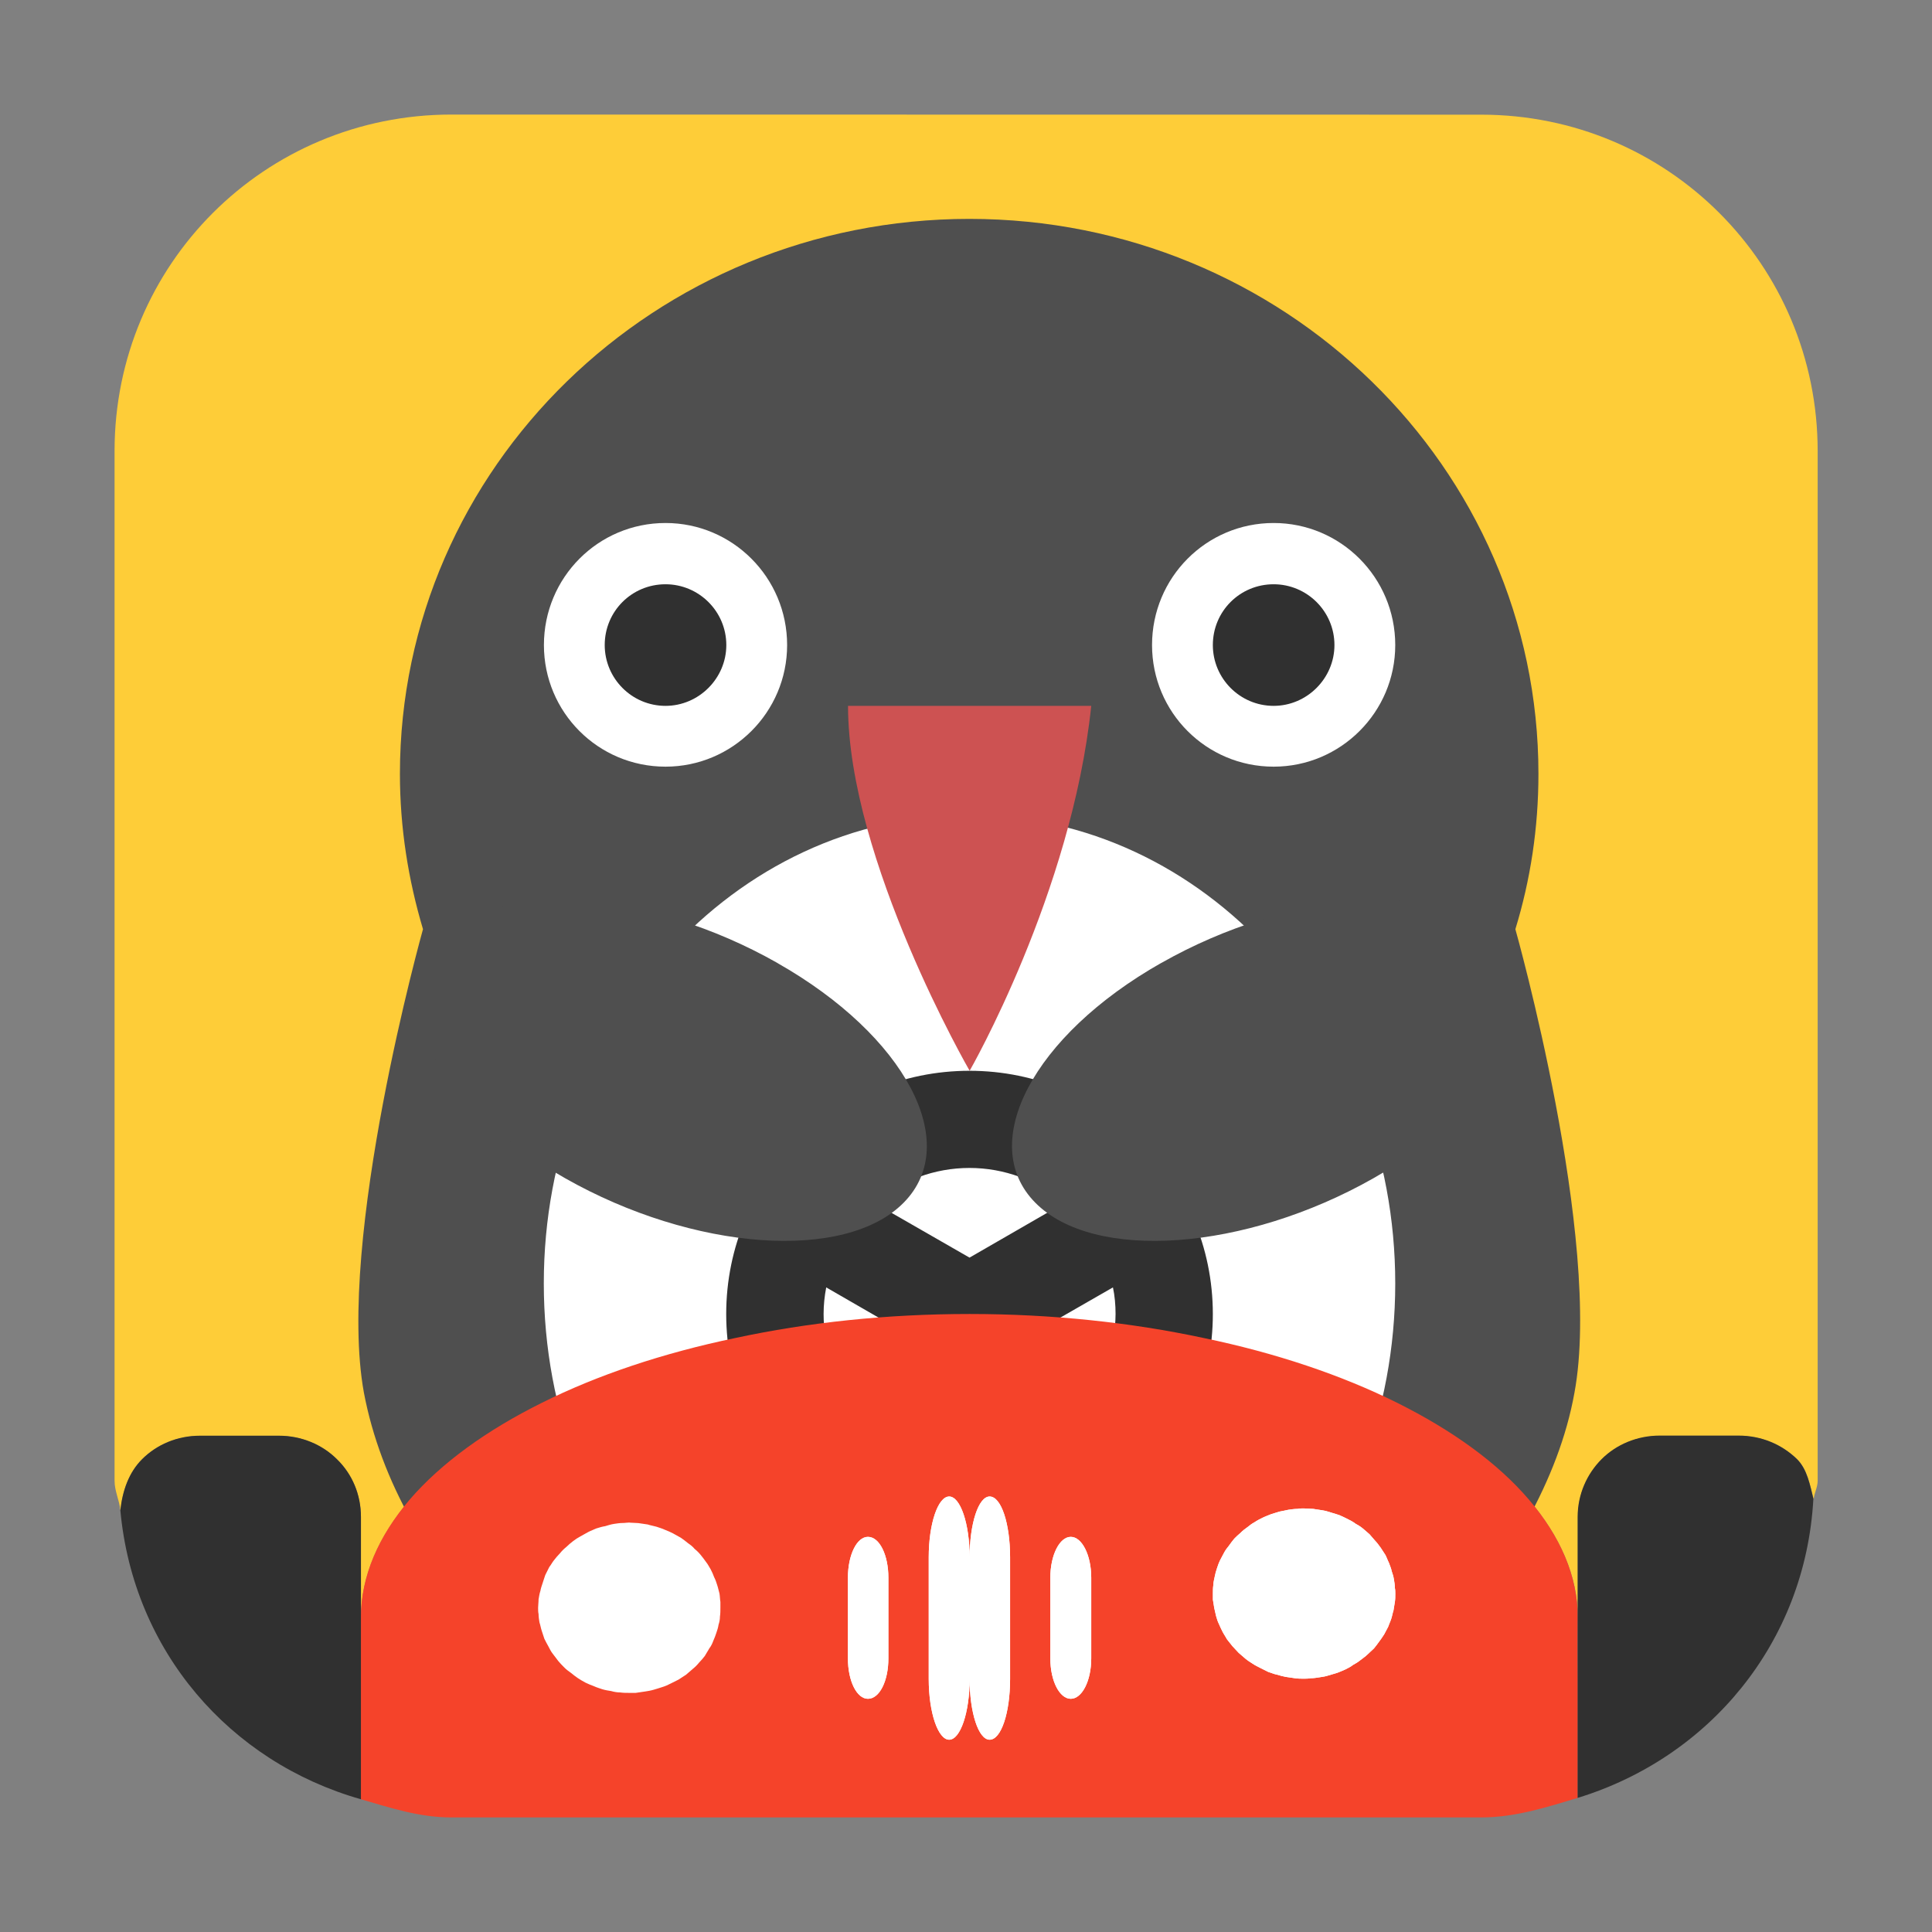 <svg height="17pt" viewBox="0 0 17 17" width="17pt" xmlns="http://www.w3.org/2000/svg"><rect x="0" y="0" width="17" height="17" fill="#808080" stroke="none"/><path d="m3.973 1.008c-1.645 0-2.965 1.32-2.965 2.961v9.059c0 .094.043.172.051.262.02-.172.074-.332.191-.449.129-.129.309-.207.512-.207h.691c.199 0 .383.078.512.207.133.129.211.309.211.508v.891c0-.371.156-.723.43-1.043.277-.32.676-.609 1.164-.852.484-.242 1.062-.438 1.703-.57.637-.137 1.332-.211 2.059-.211.723 0 1.418.074 2.059.211.637.133 1.215.328 1.703.57s.887.531 1.16.852c.273.32.43.672.43 1.039v-.887c0-.199.082-.379.211-.508s.312-.207.512-.207h.691c.203 0 .383.078.516.207.09.09.113.227.145.352.004-.055.035-.105.035-.164v-9.059c0-1.641-1.32-2.961-2.961-2.961zm0 0" fill="#fecd38" fill-rule="evenodd"/><path d="m8.531 1.926c-2.766 0-5.012 2.188-5.012 4.883 0 .477.074.934.203 1.367 0 0-.766 2.73-.52 4.078.074.391.219.77.418 1.125.762-1.027 2.719-1.711 4.91-1.711 2.188 0 4.148.684 4.91 1.707.195-.355.344-.73.414-1.121.25-1.348-.52-4.078-.52-4.078.133-.434.203-.891.203-1.367 0-2.695-2.242-4.883-5.008-4.883zm0 0" fill="#4f4f4f"/><g fill="#fff"><path d="m6.926 5.676c0 .59-.48 1.07-1.07 1.07-.594 0-1.07-.48-1.07-1.07 0-.594.477-1.074 1.07-1.074.59 0 1.07.48 1.07 1.074zm0 0"/><path d="m12.277 5.676c0 .59-.48 1.07-1.07 1.07-.594 0-1.07-.48-1.07-1.07 0-.594.477-1.074 1.07-1.074.59 0 1.07.48 1.07 1.074zm0 0"/><path d="m12.277 11.293c0-2.273-1.68-4.121-3.746-4.121-2.07 0-3.746 1.848-3.746 4.121 0 2.277 1.676 4.121 3.746 4.121 2.066 0 3.746-1.844 3.746-4.121zm0 0"/></g><path d="m6.391 5.676c0 .293-.242.535-.535.535-.297 0-.535-.242-.535-.535 0-.297.238-.535.535-.535.293 0 .535.238.535.535zm0 0" fill="#303030"/><path d="m11.742 5.676c0 .293-.242.535-.535.535-.297 0-.535-.242-.535-.535 0-.297.238-.535.535-.535.293 0 .535.238.535.535zm0 0" fill="#303030"/><path d="m7.461 6.211h2.141c-.172 1.648-1.07 3.211-1.07 3.211s-1.07-1.855-1.07-3.211zm0 0" fill="#cd5252"/><path d="m8.531 9.422c-1.184 0-2.141.957-2.141 2.141 0 1.18.957 2.141 2.141 2.141 1.18 0 2.141-.961 2.141-2.141 0-1.184-.961-2.141-2.141-2.141zm0 .855c.305 0 .602.109.832.309l-.832.48-.836-.48c.234-.199.527-.309.836-.309zm1.262 1.051c.016.074.023.156.023.234-.004.543-.344 1.027-.859 1.211v-.965zm-2.523 0 .832.48v.961c-.512-.18-.855-.664-.855-1.207 0-.078.008-.156.023-.234zm0 0" fill="#303030"/><path d="m6.84 8.473c-1.129-.641-2.461-.738-2.977-.215-.516.523-.02 1.469 1.109 2.109 1.129.641 2.465.738 2.98.215.516-.523.016-1.469-1.113-2.109zm0 0" fill="#4f4f4f"/><path d="m10.219 8.473c1.129-.641 2.465-.738 2.98-.215.516.523.016 1.469-1.113 2.109-1.129.641-2.461.738-2.977.215-.516-.523-.02-1.469 1.109-2.109zm0 0" fill="#4f4f4f"/><g fill-rule="evenodd"><path d="m13.883 14.234c0-.367-.156-.719-.43-1.039-.273-.32-.672-.609-1.16-.852s-1.066-.438-1.703-.57c-.641-.137-1.336-.211-2.059-.211-.727 0-1.422.074-2.059.211-.641.133-1.219.328-1.703.57-.488.242-.887.531-1.164.852-.273.32-.43.672-.43 1.043v1.594c.258.074.512.16.797.16h9.059c.301 0 .578-.09.852-.172v-1.047s-.004-.273 0-.535zm0 0" fill="#f5432a"/><g fill="#fff"><path d="m9.422 13.523c-.098 0-.18.16-.18.359v.711c0 .199.082.355.18.355s.18-.156.18-.355v-.711c0-.199-.082-.359-.18-.359zm0 0"/><path d="m9.422 13.523c.098 0 .18.16.18.359v.711c0 .199-.082.355-.18.355s-.18-.156-.18-.355v-.711c0-.199.082-.359.18-.359zm0 0"/><path d="m7.637 13.523c-.098 0-.176.16-.176.359v.711c0 .199.078.355.176.355.102 0 .18-.156.18-.355v-.711c0-.199-.078-.359-.18-.359zm0 0"/><path d="m7.637 13.523c.102 0 .18.16.18.359v.711c0 .199-.078.355-.18.355-.098 0-.176-.156-.176-.355v-.711c0-.199.078-.359.176-.359zm0 0"/><path d="m8.352 13.168c-.098 0-.18.238-.18.535v1.07c0 .297.082.535.18.535.098 0 .18-.238.18-.535 0 .297.078.535.176.535.102 0 .18-.238.18-.535v-1.07c0-.297-.078-.535-.18-.535-.098 0-.176.238-.176.535 0-.297-.082-.535-.18-.535zm0 0"/><path d="m8.352 13.168c.098 0 .18.238.18.535 0-.297.078-.535.176-.535.102 0 .18.238.18.535v1.07c0 .297-.078.535-.18.535-.098 0-.176-.238-.176-.535 0 .297-.082.535-.18.535-.098 0-.18-.238-.18-.535v-1.07c0-.297.082-.535.18-.535zm0 0"/><path d="m11.473 13.273c-.02 0-.035 0-.055.004-.027 0-.055.004-.082.008-.023.004-.051.012-.078.016-.023.008-.051.016-.074.023-.027.012-.051.02-.074.031s-.047.023-.07.039c-.023.012-.043.027-.062.043-.023.016-.043.031-.062.051-.02.016-.039.035-.055.051-.016.02-.031.039-.047.062-.016.02-.031.039-.043.062-.012.023-.023.043-.035.066-.012.023-.02.047-.027.07-.008.023-.016.051-.02.074s-.012.047-.012.074c-.004.023-.004.051-.004.074v.055c.004.023.008.047.012.074.004.023.012.047.016.07.008.027.016.051.027.074.008.02.02.043.031.066.012.023.027.043.039.066.016.02.031.039.047.059.02.02.035.039.055.059.02.016.039.035.059.051s.043.031.062.043c.023.016.047.027.07.039.023.012.047.023.07.035.027.008.051.02.074.023.027.008.055.016.078.02.027.004.055.008.082.012.027.004.051.004.078.004.02 0 .039 0 .059-.004.027 0 .055-.004.078-.008.027-.004.055-.008.078-.016.027-.008.051-.016.078-.023.023-.008.047-.02.074-.031.023-.012.047-.023.066-.039.023-.012.047-.027.066-.043.02-.016.043-.031.059-.047.02-.02.039-.035.059-.055.016-.02.031-.039.047-.062.016-.02.027-.039.043-.062.012-.023.023-.043.035-.066.008-.023.02-.047.027-.07.008-.023.012-.051.02-.074.004-.023.008-.047.012-.074.004-.023.004-.047.004-.074 0-.016 0-.035-.004-.051 0-.027-.004-.051-.008-.074-.004-.027-.012-.051-.02-.074-.004-.023-.016-.047-.023-.07-.012-.023-.02-.047-.031-.07-.016-.023-.027-.043-.043-.066-.016-.02-.027-.039-.047-.059-.016-.02-.035-.039-.051-.059-.02-.016-.039-.035-.059-.051-.02-.016-.043-.031-.066-.043-.02-.016-.043-.027-.066-.039-.023-.012-.047-.023-.074-.035-.023-.008-.047-.016-.074-.023-.023-.008-.051-.016-.078-.02-.027-.004-.051-.008-.078-.012-.027 0-.055-.004-.082-.004zm0 0"/><path d="m11.473 13.273c.027 0 .055.004.082.004.027.004.051.008.078.012.027.004.055.012.078.02.027.008.051.016.074.023.027.012.051.023.074.035.023.012.047.023.066.039.023.012.047.027.066.043.02.016.039.035.059.051.016.02.035.039.051.059.02.02.031.039.047.059.016.023.027.043.043.066.012.023.02.047.031.07.008.023.02.047.023.07.008.023.016.047.02.074.004.023.008.047.008.074.004.016.004.035.004.051 0 .027 0 .051-.004.074-.004.027-.008.051-.012.074-.008.023-.012.051-.02.074-.008.023-.02.047-.027.07-.012.023-.023.043-.035.066-.016.023-.027.043-.043.062-.016.023-.031.043-.047.062-.02.02-.039.035-.059.055-.016.016-.039.031-.059.047-.02.016-.043.031-.066.043-.02.016-.043.027-.066.039-.027.012-.051.023-.074.031-.027.008-.051.016-.078.023-.023.008-.051.012-.078.016-.023.004-.051.008-.078.008-.02.004-.039.004-.059.004-.027 0-.051 0-.078-.004-.027-.004-.055-.008-.082-.012-.023-.004-.051-.012-.078-.02-.023-.004-.047-.016-.074-.023-.023-.012-.047-.023-.07-.035-.023-.012-.047-.023-.07-.039-.02-.012-.043-.027-.062-.043s-.039-.035-.059-.051c-.02-.02-.035-.039-.055-.059-.016-.02-.031-.039-.047-.059-.012-.023-.027-.043-.039-.066-.012-.023-.023-.047-.031-.066-.012-.023-.02-.047-.027-.074-.004-.023-.012-.047-.016-.07-.004-.027-.008-.051-.012-.074 0-.02 0-.035 0-.055 0-.023 0-.051.004-.074 0-.027.008-.051.012-.074s.012-.051.02-.074c.008-.023.016-.047.027-.07.012-.023.023-.043.035-.066.012-.023.027-.043.043-.062.016-.023.031-.043.047-.062.016-.016.035-.035.055-.051.02-.02.039-.035.062-.051.02-.016.039-.031.062-.043.023-.016.047-.027.07-.039s.047-.02.074-.031c.023-.008.051-.016.074-.023.027-.004.055-.012.078-.016.027-.004.055-.008.082-.008.02-.004.035-.004.055-.004zm0 0"/><path d="m5.539 13.398c.027 0 .055.004.078.004.027.004.055.008.082.012.023.008.051.012.078.02.023.008.051.016.074.027.023.008.047.02.07.031.023.012.047.027.07.039.023.016.043.031.062.047.023.016.043.031.059.051.02.016.039.035.055.055.016.02.031.039.047.062.016.02.027.043.039.062.012.023.023.047.031.07.012.023.02.047.027.07.008.023.012.047.02.074.004.023.004.051.008.074v.051c0 .027 0 .051-.004.078 0 .023-.004.047-.012.07-.004.027-.012.051-.02.074-.008.023-.016.047-.027.07-.008.023-.02.047-.035.066-.012.023-.027.043-.039.066-.016.02-.031.039-.051.059-.016.02-.035.039-.055.055-.02.016-.039.035-.059.051-.023.016-.043.027-.066.043-.023.012-.047.023-.07.035-.023.012-.047.023-.074.031-.023.008-.051.016-.074.023-.027.008-.051.012-.078.016-.027.004-.055.008-.082.012-.016 0-.035 0-.055 0-.027 0-.055 0-.082-.004-.023 0-.051-.004-.078-.012-.027-.004-.051-.008-.078-.016-.023-.008-.051-.016-.074-.027-.023-.008-.051-.02-.074-.031-.023-.012-.047-.027-.066-.039-.023-.016-.043-.031-.062-.047-.023-.016-.043-.031-.062-.051-.016-.016-.035-.035-.051-.055-.016-.02-.031-.043-.047-.062-.016-.02-.027-.043-.039-.066-.012-.02-.023-.043-.035-.066-.008-.023-.016-.047-.023-.07-.008-.023-.012-.051-.02-.074-.004-.023-.008-.051-.008-.074-.004-.016-.004-.035-.004-.055 0-.023.004-.047.004-.074.004-.023.008-.051.016-.074.004-.023.012-.047.02-.07.008-.023.016-.051.023-.07.012-.023.023-.047.035-.07.016-.02.027-.043.043-.062.016-.02.031-.039.051-.059.016-.02.035-.039.055-.055.02-.02.039-.035.059-.051.02-.016.043-.031.066-.043.023-.012.047-.027.07-.039.023-.012.047-.02.07-.031.027-.008.051-.016.078-.02.027-.008.051-.016.078-.02s.051-.008.078-.008c.02 0 .039-.004.059-.004zm0 0"/></g><path d="m15.957 13.191c-.031-.125-.055-.262-.145-.352-.133-.129-.312-.207-.516-.207h-.691c-.199 0-.383.078-.512.207s-.211.309-.211.508v2.473c1.16-.355 2.004-1.367 2.074-2.629zm0 0" fill="#303030"/><path d="m3.176 15.832v-2.484c0-.199-.078-.379-.211-.508-.129-.129-.312-.207-.512-.207h-.691c-.203 0-.383.078-.512.207-.117.117-.172.277-.191.449.113 1.238.961 2.215 2.117 2.543zm0 0" fill="#303030"/></g></svg>